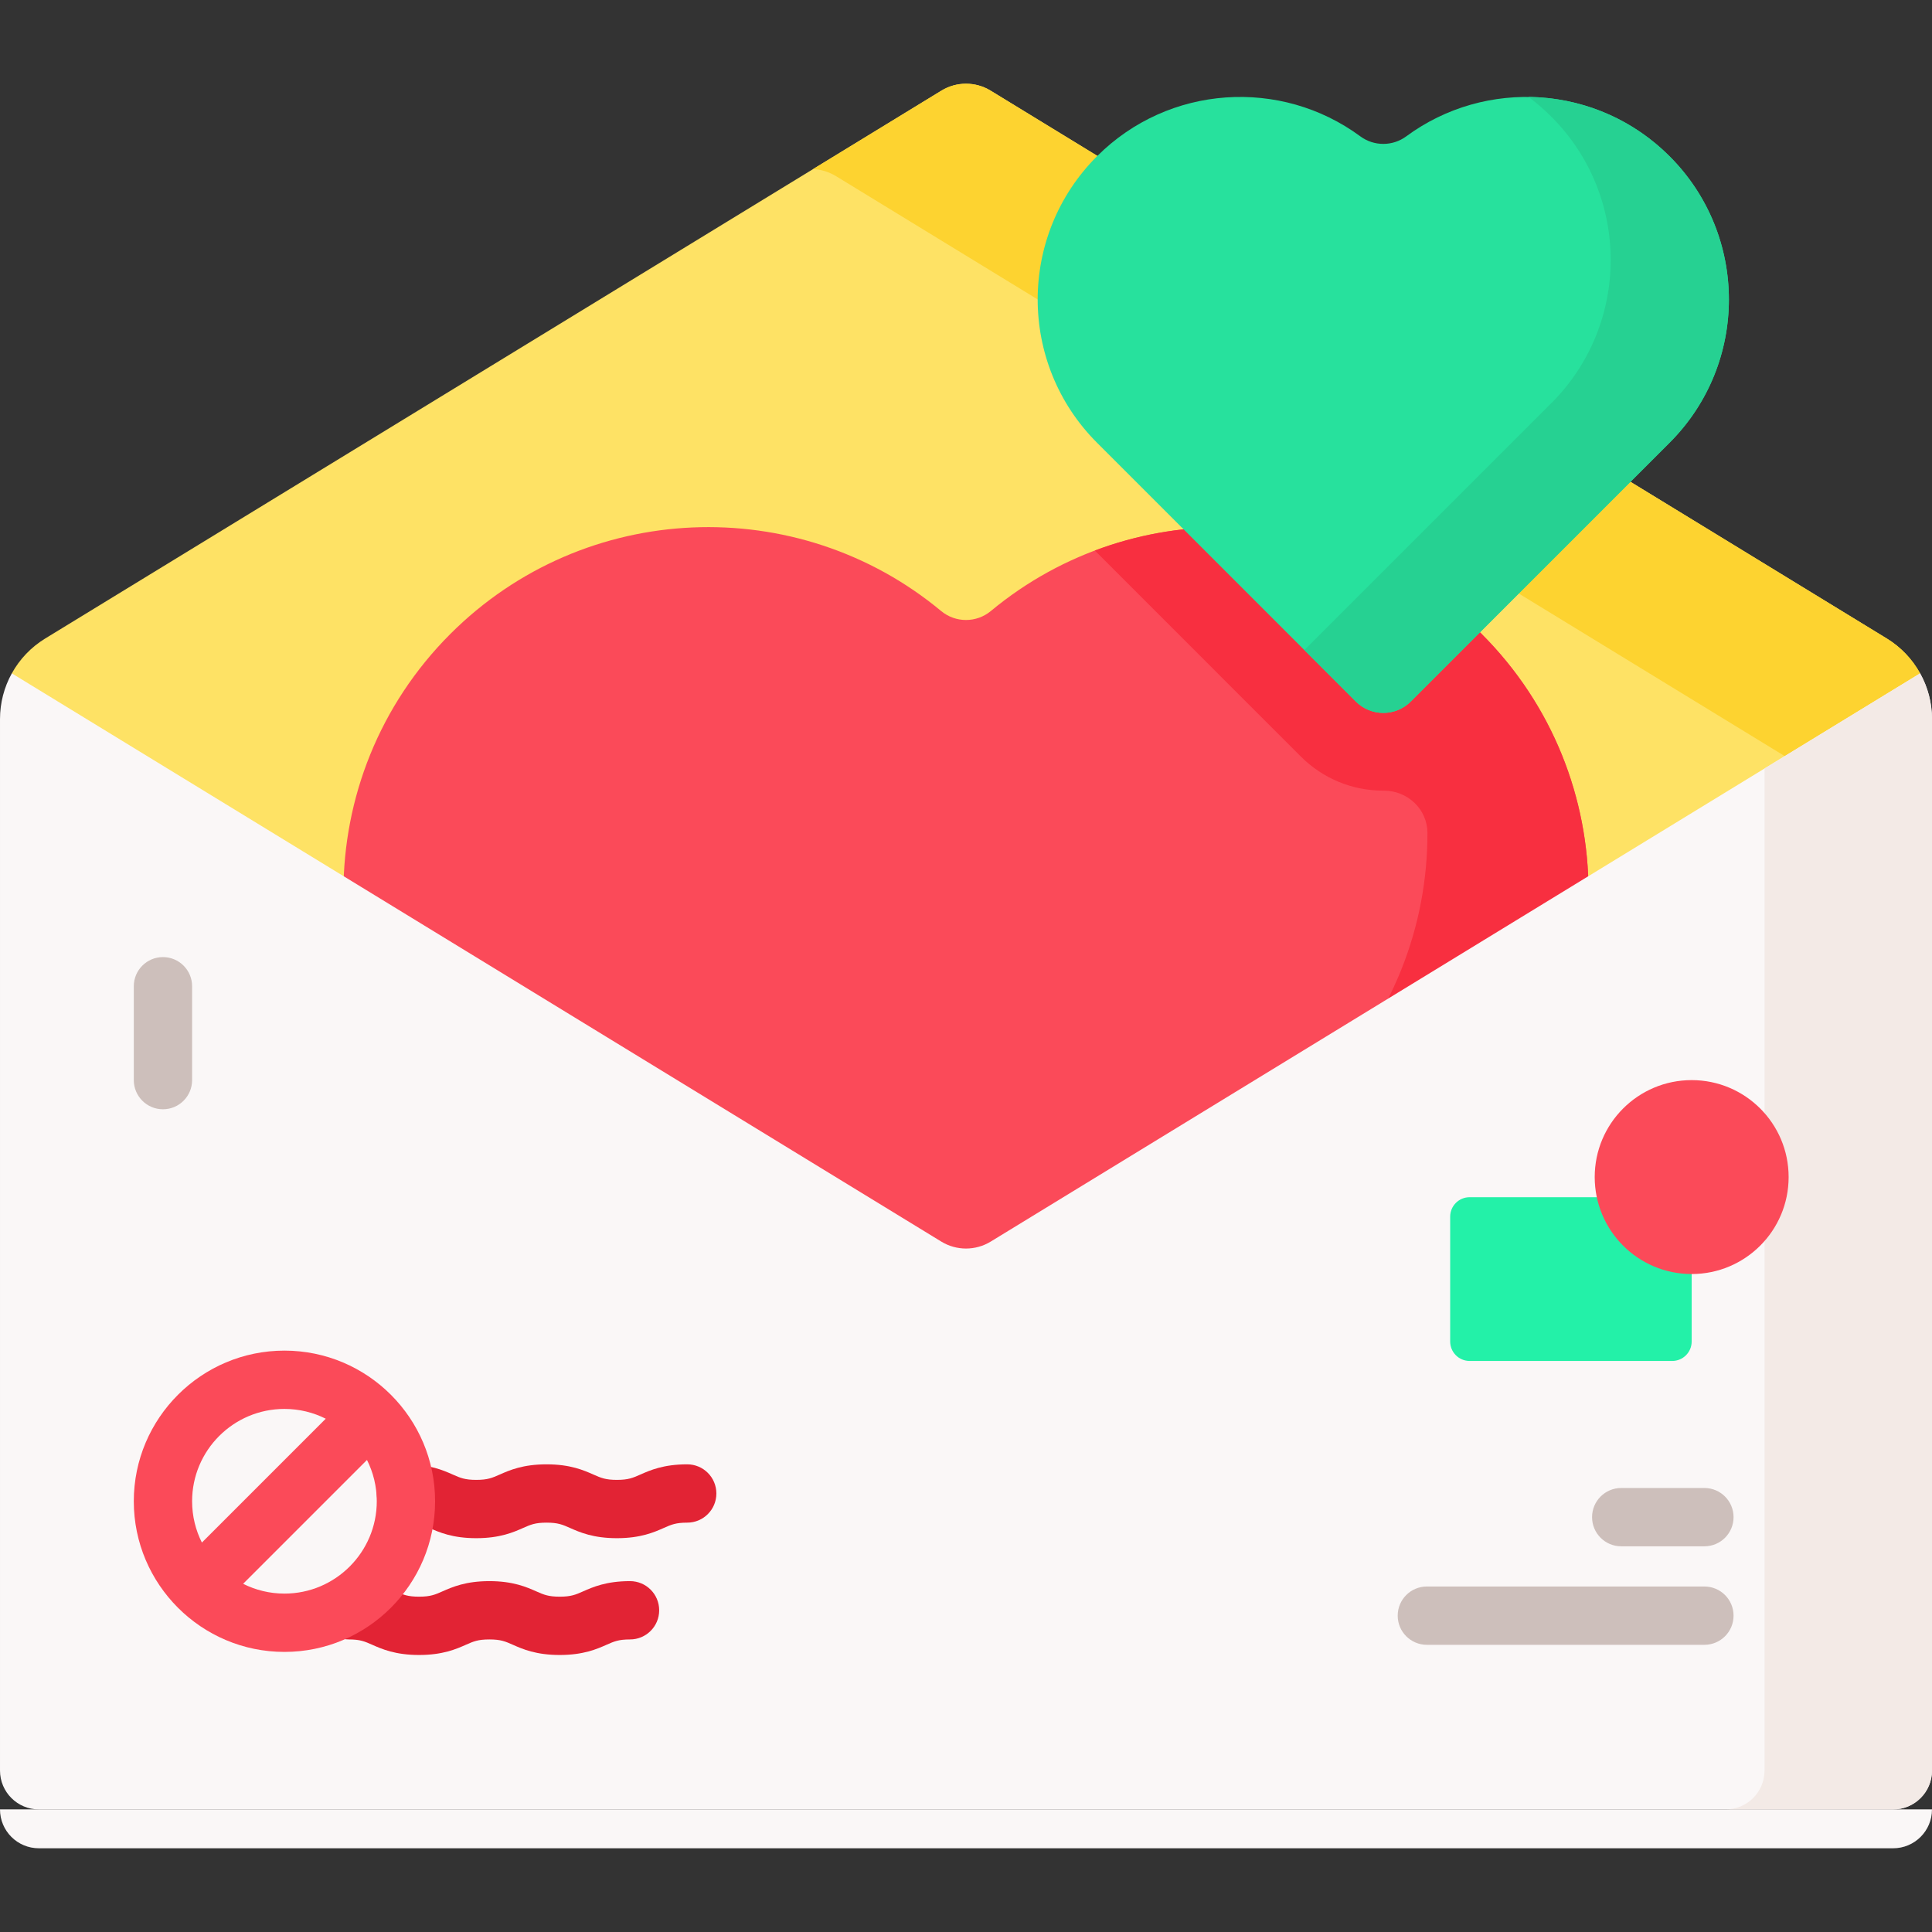 <svg id="Capa_1" enable-background="new 0 0 512 512" height="512" viewBox="0 0 512 512" width="512" xmlns="http://www.w3.org/2000/svg"><rect x="0" y="0" width="512" height="512" fill="#333333" stroke="none"/><g><g><path d="m508.858 188.752-246.327 150.592c-4.008 2.441-9.055 2.441-13.063 0l-246.336-150.592v-10.302c2.06-3.739 5.089-6.943 8.849-9.241l237.488-145.182c4.008-2.452 9.055-2.452 13.063 0l237.487 145.183c3.76 2.297 6.768 5.501 8.839 9.241z" fill="#fee265"/><path d="m508.858 178.451v10.302l-29.288 17.905c-1.968-2.658-4.461-4.955-7.376-6.758l-250.592-153.189c-1.895-1.154-3.987-1.793-6.109-1.916l33.975-20.768c4.008-2.452 9.055-2.452 13.063 0l237.488 145.183c3.76 2.297 6.768 5.501 8.839 9.241z" fill="#fdd330"/><g><path d="m392.746 304.669c37.674-37.769 37.648-98.926-.085-136.658-35.607-35.607-92.074-37.637-130.062-6.093-3.832 3.182-9.366 3.182-13.198 0-37.988-31.544-94.455-29.514-130.062 6.093-37.733 37.733-37.759 98.89-.085 136.658l129.461 129.465c4.023 4.023 10.546 4.023 14.569 0z" fill="#fb4a59"/><path d="m392.746 304.667-129.463 129.463c-4.018 4.028-10.549 4.028-14.567 0l-21.778-21.778 123.127-123.137c18.88-18.924 28.278-43.715 28.219-68.491-.015-6.304-5.279-11.217-11.583-11.194-.037 0-.075 0-.112 0-8.262 0-16.019-3.214-21.86-9.045l-54.579-54.589c10.982-4.141 22.561-6.202 34.14-6.202 24.745 0 49.49 9.436 68.373 28.32 37.726 37.725 37.757 98.887.083 136.653z" fill="#f82f40"/></g><g><path d="m442.5 117.279c20.915-20.967 20.9-54.919-.047-75.866-19.023-19.023-48.77-20.783-69.779-5.282-3.618 2.67-8.559 2.67-12.177 0-21.008-15.501-50.756-13.742-69.779 5.282-20.947 20.947-20.962 54.899-.047 75.866l68.63 68.632c4.023 4.023 10.546 4.023 14.569 0z" fill="#27e19d"/><path d="m442.504 117.277-68.631 68.631c-4.028 4.028-10.549 4.028-14.577 0l-13.619-13.619 65.499-65.499c20.913-20.964 20.902-54.919-.051-75.863-1.916-1.926-3.946-3.667-6.068-5.244 13.547.144 27.063 5.388 37.396 15.731 20.943 20.944 20.964 54.899.051 75.863z" fill="#26d192"/></g></g><g><path d="m501.698 479.516c5.69 0 10.302-4.612 10.302-10.302v-278.637c0-4.319-1.114-8.475-3.142-12.131l-246.33 150.6c-4.006 2.441-9.051 2.441-13.057 0l-246.341-150.6c-2.028 3.656-3.13 7.812-3.13 12.131v278.637c0 5.69 4.612 10.302 10.302 10.302z" fill="#faf7f7"/><path d="m512 479.511c0 5.697-4.615 10.302-10.302 10.302h-491.396c-5.687-.001-10.302-4.605-10.302-10.302z" fill="#faf7f7"/><path d="m512 190.576v278.633c0 5.697-4.615 10.302-10.302 10.302h-44.38c5.687 0 10.302-4.605 10.302-10.302v-265.55l41.238-25.209c2.029 3.648 3.142 7.81 3.142 12.126z" fill="#f3eae6"/></g><g><path d="m163.484 407.636c-6.292 0-9.847-1.572-12.444-2.72-1.975-.873-3.167-1.4-6.194-1.4s-4.218.527-6.193 1.4c-2.596 1.148-6.152 2.72-12.443 2.72s-9.846-1.572-12.442-2.721c-1.975-.873-3.166-1.4-6.192-1.4-4.268 0-7.726-3.459-7.726-7.726s3.459-7.726 7.726-7.726c6.291 0 9.846 1.572 12.442 2.721 1.975.873 3.166 1.4 6.192 1.4 3.027 0 4.218-.527 6.193-1.4 2.596-1.148 6.152-2.72 12.443-2.72 6.292 0 9.847 1.572 12.444 2.72 1.975.873 3.167 1.4 6.194 1.4s4.219-.527 6.194-1.4c2.597-1.148 6.152-2.72 12.443-2.72 4.268 0 7.726 3.459 7.726 7.726s-3.459 7.726-7.726 7.726c-3.027 0-4.218.527-6.193 1.4-2.597 1.147-6.152 2.72-12.444 2.72z" fill="#e22334"/></g><g><path d="m148.326 438.588c-6.292 0-9.847-1.572-12.444-2.72-1.975-.873-3.167-1.4-6.194-1.4s-4.218.527-6.193 1.4c-2.596 1.148-6.152 2.72-12.443 2.72s-9.846-1.572-12.442-2.721c-1.975-.873-3.166-1.4-6.192-1.4-4.268 0-7.726-3.459-7.726-7.726s3.459-7.726 7.726-7.726c6.291 0 9.846 1.572 12.442 2.721 1.975.873 3.166 1.4 6.192 1.4 3.027 0 4.218-.527 6.193-1.4 2.596-1.148 6.152-2.72 12.443-2.72 6.292 0 9.847 1.572 12.444 2.72 1.975.873 3.167 1.4 6.194 1.4s4.219-.527 6.194-1.4c2.597-1.148 6.152-2.72 12.444-2.72 4.268 0 7.726 3.459 7.726 7.726s-3.459 7.726-7.726 7.726c-3.027 0-4.219.527-6.194 1.4-2.597 1.148-6.152 2.72-12.444 2.72z" fill="#e22334"/></g><g><path d="m75.38 357.927c-22.013 0-39.923 17.909-39.923 39.923s17.909 39.923 39.923 39.923 39.923-17.909 39.923-39.923-17.91-39.923-39.923-39.923zm0 15.452c3.934 0 7.651.939 10.947 2.595l-32.822 32.822c-1.656-3.297-2.595-7.013-2.595-10.947 0-13.492 10.977-24.47 24.47-24.47zm0 48.941c-3.934 0-7.651-.939-10.948-2.596l32.823-32.822c1.657 3.297 2.595 7.013 2.595 10.947 0 13.493-10.977 24.471-24.47 24.471z" fill="#fb4a59"/></g><g><path d="m451.685 409.787h-22.044c-4.268 0-7.726-3.459-7.726-7.726s3.459-7.726 7.726-7.726h22.044c4.268 0 7.726 3.459 7.726 7.726s-3.458 7.726-7.726 7.726z" fill="#cdbfbb"/></g><g><path d="m451.685 435.892h-73.553c-4.268 0-7.726-3.459-7.726-7.726s3.459-7.726 7.726-7.726h73.553c4.268 0 7.726 3.459 7.726 7.726s-3.458 7.726-7.726 7.726z" fill="#cdbfbb"/></g><g><path d="m443.159 360.667h-53.696c-2.845 0-5.151-2.306-5.151-5.151v-33.092c0-2.845 2.306-5.151 5.151-5.151h53.696c2.845 0 5.151 2.306 5.151 5.151v33.092c0 2.845-2.306 5.151-5.151 5.151z" fill="#23f1a8"/><circle cx="448.31" cy="311.937" fill="#fb4a59" r="25.695"/></g><g><path d="m43.184 293.969c-4.268 0-7.726-3.459-7.726-7.726v-24.876c0-4.267 3.459-7.726 7.726-7.726s7.726 3.459 7.726 7.726v24.876c0 4.267-3.458 7.726-7.726 7.726z" fill="#cdbfbb"/></g></g></svg>